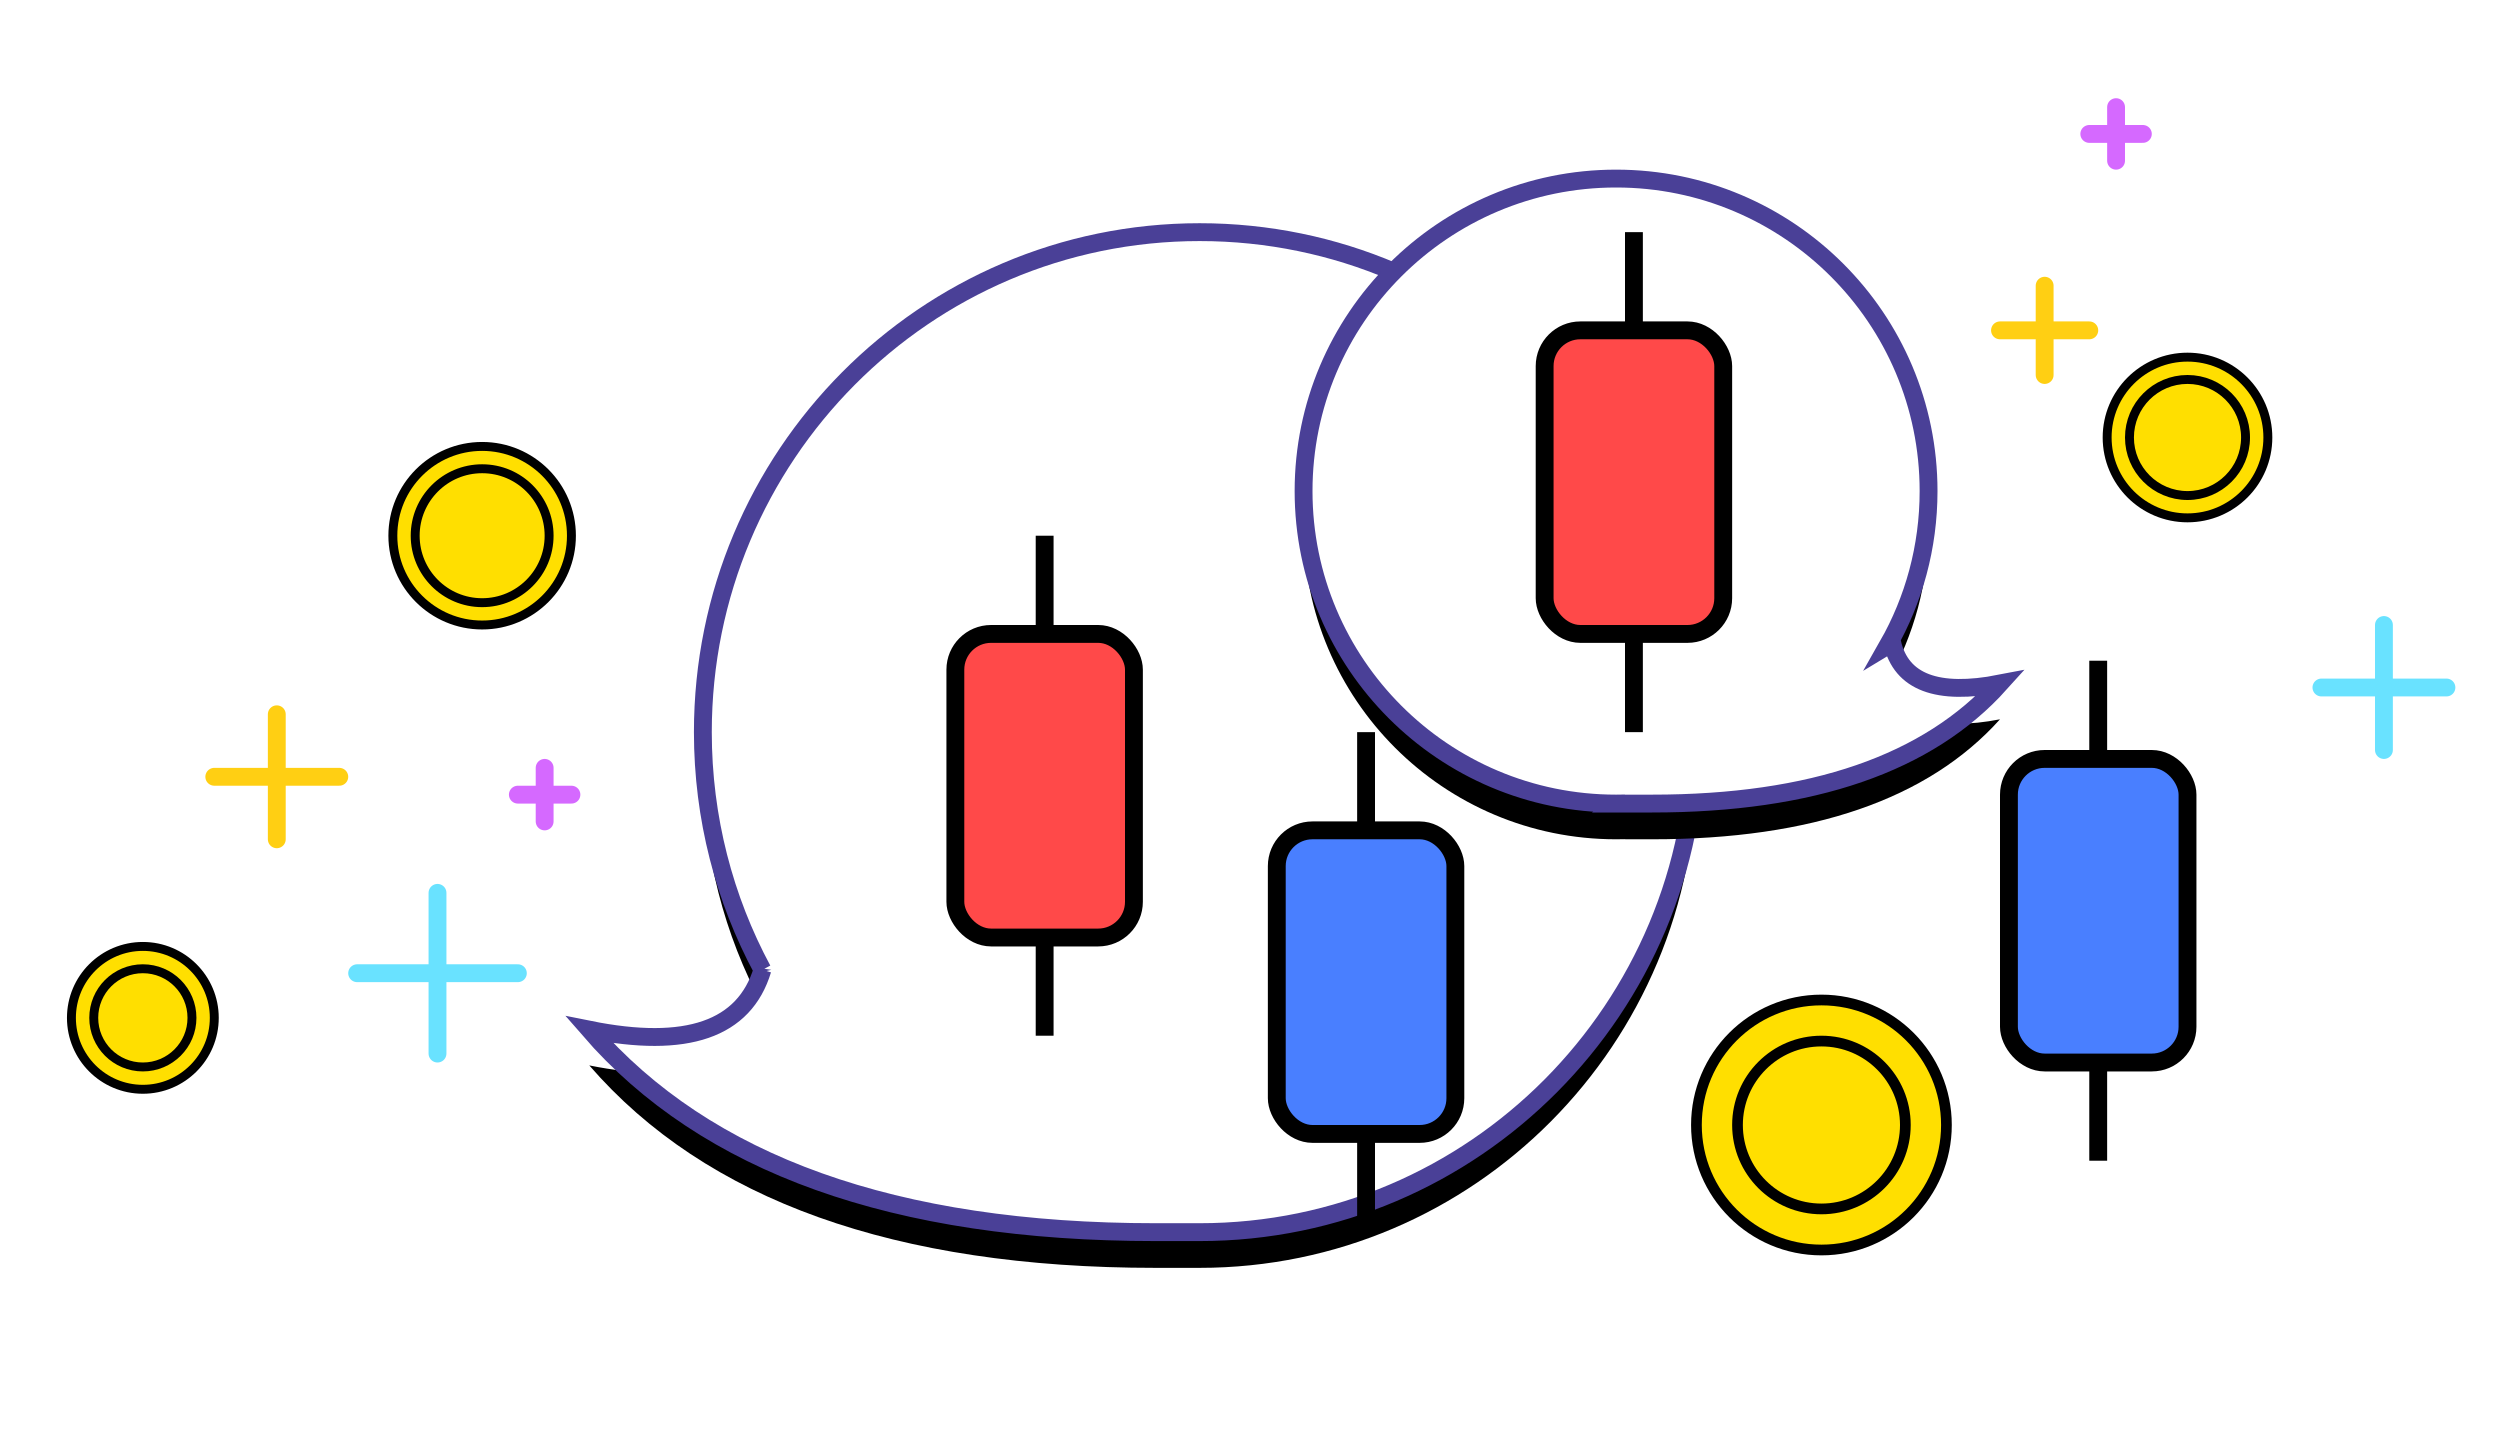 <svg xmlns="http://www.w3.org/2000/svg" xmlns:xlink="http://www.w3.org/1999/xlink" width="140" height="80" viewBox="0 0 140 80">
    <defs>
        <filter id="byllnurr3a" width="130.4%" height="132.1%" x="-15.8%" y="-12.5%" filterUnits="objectBoundingBox">
            <feMorphology in="SourceAlpha" operator="dilate" radius=".5" result="shadowSpreadOuter1"/>
            <feOffset dy="2" in="shadowSpreadOuter1" result="shadowOffsetOuter1"/>
            <feGaussianBlur in="shadowOffsetOuter1" result="shadowBlurOuter1" stdDeviation="2.5"/>
            <feComposite in="shadowBlurOuter1" in2="SourceAlpha" operator="out" result="shadowBlurOuter1"/>
            <feColorMatrix in="shadowBlurOuter1" values="0 0 0 0 0 0 0 0 0 0 0 0 0 0 0 0 0 0 0.3 0"/>
        </filter>
        <filter id="azzl659ltc" width="148.3%" height="151.4%" x="-25.2%" y="-20%" filterUnits="objectBoundingBox">
            <feMorphology in="SourceAlpha" operator="dilate" radius=".5" result="shadowSpreadOuter1"/>
            <feOffset dy="2" in="shadowSpreadOuter1" result="shadowOffsetOuter1"/>
            <feGaussianBlur in="shadowOffsetOuter1" result="shadowBlurOuter1" stdDeviation="2.5"/>
            <feComposite in="shadowBlurOuter1" in2="SourceAlpha" operator="out" result="shadowBlurOuter1"/>
            <feColorMatrix in="shadowBlurOuter1" values="0 0 0 0 0 0 0 0 0 0 0 0 0 0 0 0 0 0 0.3 0"/>
        </filter>
        <path id="o7vcgi5p8b" d="M42.696 54.309C40.568 50.35 39.36 45.817 39.36 41c0-15.464 12.456-28 27.82-28C82.544 13 95 25.536 95 41S82.544 69 67.18 69h-2.474C50.119 69 39.55 65.221 33 57.663c5.456 1.1 8.688-.018 9.696-3.354z"/>
        <path id="sv157w2wvd" d="M93.988 44.993L94 45h-1.52c-8.962 0-15.455-2.24-19.48-6.719 3.512.683 5.525-.077 6.037-2.281l.245.148C77.83 33.597 77 30.645 77 27.5 77 17.835 84.835 10 94.5 10S112 17.835 112 27.5 104.165 45 94.5 45c-.171 0-.342-.002-.512-.007z"/>
    </defs>
    <g fill="none" fill-rule="evenodd">
        <g>
            <g>
                <g>
                    <g stroke="#69E2FF" stroke-linecap="round" stroke-linejoin="round">
                        <path d="M3.5 0v7M0 3.5h7" transform="translate(-110, -201) translate(110, 201) translate(130, 35)"/>
                    </g>
                    <g stroke="#D569FF" stroke-linecap="round" stroke-linejoin="round">
                        <path d="M1.5 0v3M0 1.5h3" transform="translate(-110, -201) translate(110, 201) translate(29, 43)"/>
                    </g>
                    <g stroke="#D569FF" stroke-linecap="round" stroke-linejoin="round">
                        <path d="M1.5 0v3M0 1.5h3" transform="translate(-110, -201) translate(110, 201) translate(117, 6)"/>
                    </g>
                    <g stroke="#69E2FF" stroke-linecap="round" stroke-linejoin="round">
                        <path d="M4.5 0v9M0 4.5h9" transform="translate(-110, -201) translate(110, 201) translate(20, 50)"/>
                    </g>
                    <g stroke="#FFCF13" stroke-linecap="round" stroke-linejoin="round">
                        <path d="M2.5 0v5M0 2.5h5" transform="translate(-110, -201) translate(110, 201) translate(112, 16)"/>
                    </g>
                    <g transform="translate(-110, -201) translate(110, 201)">
                        <use fill="#000" filter="url(#byllnurr3a)" xlink:href="#o7vcgi5p8b"/>
                        <use fill="#FFF" stroke="#4A4097" xlink:href="#o7vcgi5p8b"/>
                    </g>
                    <g transform="translate(-110, -201) translate(110, 201) translate(92.5, 27.5) scale(-1, 1) translate(-92.5, -27.5)">
                        <use fill="#000" filter="url(#azzl659ltc)" xlink:href="#sv157w2wvd"/>
                        <use fill="#FFF" stroke="#4A4097" xlink:href="#sv157w2wvd"/>
                    </g>
                    <g transform="translate(-110, -201) translate(110, 201) translate(53, 13)">
                        <path fill="#000" d="M5 17H6V45H5z"/>
                        <rect width="10" height="17" x=".5" y="22.5" fill="#FF4949" stroke="#000" rx="2"/>
                        <path fill="#000" d="M23 28H24V56H23z"/>
                        <rect width="10" height="17" x="18.5" y="33.5" fill="#497FFF" stroke="#000" rx="2"/>
                        <g transform="translate(33, 0)">
                            <path fill="#000" d="M5 0H6V28H5z"/>
                            <rect width="10" height="17" x=".5" y="5.5" fill="#FF4949" stroke="#000" rx="2"/>
                        </g>
                        <path fill="#000" d="M64 24H65V52H64z"/>
                        <rect width="10" height="17" x="59.5" y="29.5" fill="#497FFF" stroke="#000" rx="2"/>
                    </g>
                    <g stroke="#FFCF13" stroke-linecap="round" stroke-linejoin="round">
                        <path d="M3.5 0v7M0 3.5h7" transform="translate(-110, -201) translate(110, 201) translate(12, 40)"/>
                    </g>
                    <g stroke="#000" stroke-width=".6" transform="translate(-110, -201) translate(110, 201) translate(95, 56)">
                        <circle cx="7" cy="7" r="7" fill="#FFDF00"/>
                        <circle cx="7" cy="7" r="4.7"/>
                    </g>
                    <g stroke="#000" stroke-width=".5" transform="translate(-110, -201) translate(110, 201) translate(22, 25)">
                        <circle cx="5" cy="5" r="5" fill="#FFDF00"/>
                        <circle cx="5" cy="5" r="3.75"/>
                    </g>
                    <g stroke="#000" stroke-width=".5" transform="translate(-110, -201) translate(110, 201) translate(4, 53)">
                        <circle cx="4" cy="4" r="4" fill="#FFDF00"/>
                        <circle cx="4" cy="4" r="2.75"/>
                    </g>
                    <g stroke="#000" stroke-width=".5" transform="translate(-110, -201) translate(110, 201) translate(118, 20)">
                        <circle cx="4.5" cy="4.5" r="4.5" fill="#FFDF00"/>
                        <circle cx="4.5" cy="4.5" r="3.25"/>
                    </g>
                </g>
            </g>
        </g>
    </g>
</svg>
